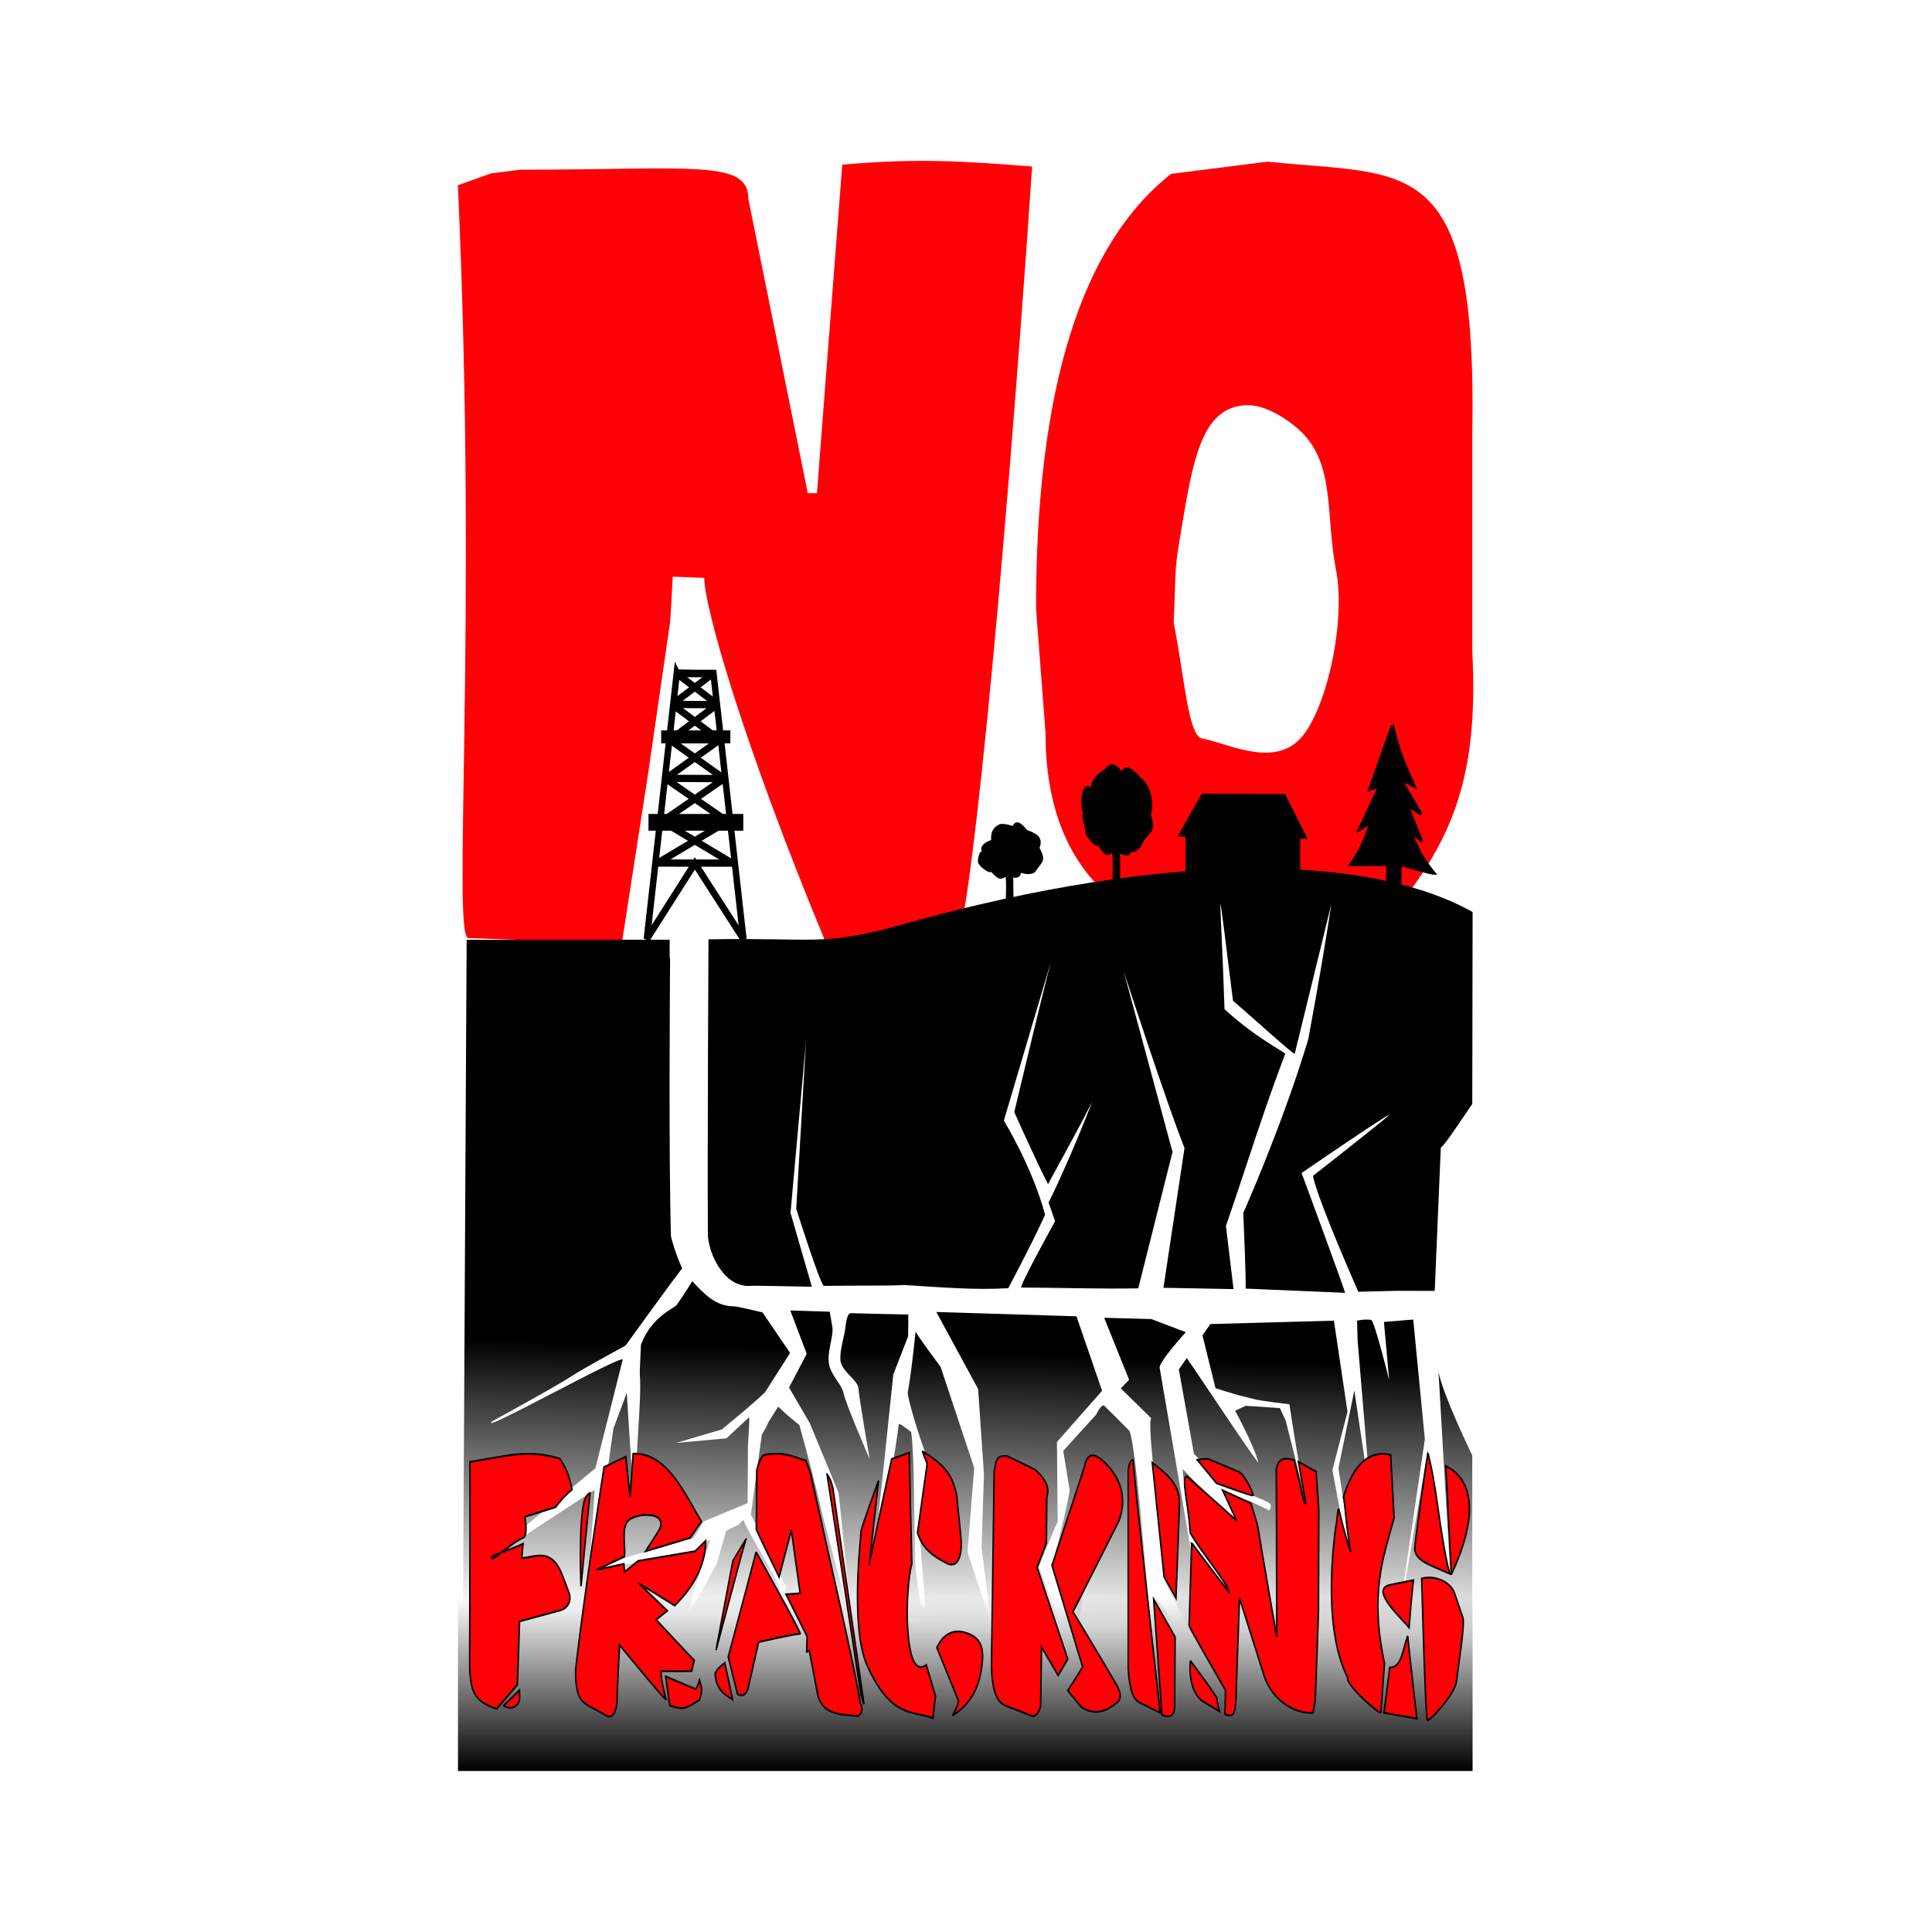 <svg:svg xmlns:dc="http://purl.org/dc/elements/1.1/" xmlns:ns1="http://www.w3.org/1999/xlink" xmlns:ns3="http://creativecommons.org/ns#" xmlns:rdf="http://www.w3.org/1999/02/22-rdf-syntax-ns#" xmlns:svg="http://www.w3.org/2000/svg" height="1141.644" id="svg2" version="1.1" viewBox="-270.632 -95.137 1141.644 1141.644" width="1141.644">
  <svg:defs id="defs4">
    <svg:linearGradient id="linearGradient4309">
      <svg:stop id="stop4311" offset="0" />
      <svg:stop id="stop4313" offset="1" stop-opacity="0" />
    </svg:linearGradient>
    <svg:linearGradient gradientTransform="translate(0 -74.751)" gradientUnits="userSpaceOnUse" id="linearGradient4077" x1="325.65" x2="325.65" y1="1015" y2="912.49">
      <svg:stop id="stop3768" offset="0" />
      <svg:stop id="stop3770" offset="1" stop-opacity="0" />
    </svg:linearGradient>
    <svg:linearGradient gradientUnits="userSpaceOnUse" id="linearGradient4079" x1="309.18" x2="304.81" y1="692.11" y2="850.68" ns1:href="#linearGradient4309" />
    <svg:linearGradient gradientUnits="userSpaceOnUse" id="linearGradient4087" x1="300.6" x2="300.52" y1="764.97" y2="973.54" ns1:href="#linearGradient4309" />
  </svg:defs>
  <svg:g id="layer2" transform="translate(-69.195 315.48)">
    <svg:g id="g4009">
      <svg:rect fill="url(#linearGradient4077)" fill-rule="evenodd" height="199" id="rect3764" transform="translate(0 -304.35)" width="599.53" x="69.195" y="741.24" />
      <svg:g fill="#ff0007" id="flowRoot2876" transform="matrix(2.748 0 0 3.536 -142.87 248.66)">
        <svg:path d="m90.599-158.09c36.984 0 49.007-1.746 49.007 4.863l12.784 49.199h1.969l5.443-54.907c16.452-1.106 26.036-0.581 40.832 0.32-6.609 75.234-13.908 129.82-16.533 129.82h-27.773c-18.181-34.06-26.204-56.441-26.204-61.082l-6.771-0.202-0.534 7.391-4.701 25.195-5.704 28.636-32.981-0.808c-3.609 0 2.034-51.911-2.279-125.83l7.206-1.988" id="path2889" />
        <svg:path d="m251.25-159.43c30.422 2.479 45.099-1.849 44.032 45.347l0 36.481c1.296 19.433-3.499 29.649-13.63 40.3-12.694-2.937-45.736-1.837-64.687 0.501-8.937-6.161-13.457-15.203-13.457-27.215l-2.039-20.742c0-36.562 9.68-60.773 29.039-72.633l20.742-2.039m-18.049 59.229c-2.207 10.116-1.49 6.908-2.134 17.778 2.438 9.703 3.141 19.005 6.163 19.403 5.142 0.678 14.547 4.689 20.544 0.404 5.963-4.261 10.43-19.81 8.202-28.602-2.228-8.793-0.168-17.505-7.375-22.983-2.756-2.095-7.593-4.534-11.498-4.534-9.328 0-11.59 7.94-13.901 18.534z" id="path2891" />
      </svg:g>
      <svg:g id="g3800" transform="translate(70.96 74.23)">
        <svg:g id="g4299" transform="translate(0 -.505)">
          <svg:path d="m668.53 754.28s-17.117-35.284-19.906-49.156l6.844 119.72-13.156-73.469-18.844 109.44 17.062-116.09-6.875-70.75-17.312 1.406 3.094 34.281s-8.753-35.17-10.656-35.469c-3.338-0.523-5.366-0.02-8.312 0.406l0.344 11.844 5.688 68.156 7.469 62.344-15.125-101.03-9.375 45.844 6.156 41.156s-5.051 24.978-7.25 41.531l4.375-45.125-6.844-36.344 8.906-34.562-8.031-53.781-73 2-4.656 6.719 7.688 31.188s11.98 3.768 14.062 4.25c2.082 0.482 5.211 1.255 9.438 2.344 4.226 1.089 20.188 2.906 20.188 2.906s2.186 15.808 8.781 53.125l-11-43.469-3.438-7.406-20.25-1.344-6.188 2.906s11.677 21.348 13.719 30.772c-6.665-8.437-35.647-52.551-42.312-61.866l-4.656 6.688 8.924 49.911s1.721 1.401 3.979 4.267c2.257 2.865 5.408 6.837 8.981 11.264 2.884 3.573 23.955 8.899 31.329 13.431 2.439 1.499 0.186 4.489 0.186 4.489s-18.226-9.401-14.846-5.763c-0.221 45.748 9.562 50.078 9.165 76.683l-7.188-59.415c-13.287-11.911-26.116-23.128-38.281-35.991 1.038 13.342 3.204 25.557 5.145 37.997 25.78 35.752 24.368 39.313 0.658 4.862l6.86 50.59-26.25-153.28c-0.597-3.486 15.469-21.062 15.469-21.062l-20.406-7.75-27.844-0.75 14.71 36.594-4.862 5.152 17.996 17.652c-2.871 0.973 5.026 59.787 7.216 93.637-0.044 4.16 36.98 70.548 36.269 71.639-0.923 1.416-40.872-61.788-40.694-58.791 2.151 36.156 5.288 68.92 2.551 65.807-2.751-3.129-13.523-160.09-18.502-165.12-3.128-3.162-10.453-10.496-14.559-14.517-1.687-1.652-4.862 5.152-4.862 5.152l-19.446 21.411 3.812 23.46s-1.163 8.602-8.469 36.665c0.018 8.842 13.583 25.157 12.464 36.201-0.414 4.085-0.692 7.175-0.969 10.125-0.077 1.109-0.171 2.229-0.281 3.344-0.157 1.582-0.224 2.002-0.25 2.188h235.38v-109.25z" fill="url(#linearGradient4079)" id="path4089" transform="translate(-70.96 -378.58)" />
          <svg:path d="m647.94 674.28 6.156 29.469 14.438 37.594c0.19-20.594 1.199-35.589 1.024-65.739-8.94-1.821-12.209-1.923-21.617-1.324z" fill="url(#linearGradient4079)" id="path4085" transform="translate(-70.96 -378.58)" />
          <svg:path d="m668.53 657.78v0.125c0.076-0.045 0.139-0.079 0.219-0.125h-0.219z" fill="url(#linearGradient4079)" id="path4083" transform="translate(-70.96 -378.58)" />
          <svg:path d="m668.78 550.64c-5.34 9.119-13.092 18.222-12.138 21.246-1.837 63.051-4.693 86.137-3.677 85.768l15.562 0.125 0.253-107.14z" fill="url(#linearGradient4079)" id="path4081" transform="translate(-70.96 -378.58)" />
          <svg:path d="m216.81 623.03c0.15 12.043 9.958 33.09 26.312 30.969 0.795-0.103 35.188 0.594 35.188 0.594l-12.625-43.656 9.156-101.5-5.781 99.062s14.431 45.624 16.375 45.594c20.885-0.325 37.799 0.061 47.25-0.531 23.494 1.436 42.121 3.059 61.688 1.875 7.431-14.367 12.414-23.271 21.75-43.344-7.55-28.356-24.375-55.656-24.375-55.656l29.366-99.083c-0.829 0-23.19 94.008-23.19 94.008s13.059 29.448 19.939 42.619c11.16-20.48 17.811-32.564 26.135-48.731-14.674 37.63-25.812 59.593-25.812 59.593l3.844 11s-21.694 39.216-19.938 39.219c20.285 0.033 48.045 0.923 69.094 0.469l20.23-80.59-28.77-106.47s26.109 80.058 35.863 104.13l-12.438 82.594 41.406 0.781-4.5-37.312c11.089-31.882 21.911-67.39 35.036-101.71 0.269-0.703-17.994-9.808-35.865-26.386-1.03-31.808-2.638-61.214-2.454-62.066 0.334-1.547 3.91 29.578 7.47 57.122 13.005 11.022 36.086 32.363 36.486 31.193l23.172-94.688c-1.387 0.444-1.471 12.218-15.181 86.167-14.91 49.88-38.41 102.72-38.41 102.72s1.913 43.4 1.312 44.656l58.812 2.5c0.523 0.036-25.656-70.812-25.656-70.812s50.093-34.371 51.781-34.344c0.057 0.702-45.031 36.031-45.031 36.031s-0.041 7.358 26.75 68.5l22.688-0.562h0.281l22.188 0.062 3.594-84.812c1.161 0.466 13.273-17.921 18.594-25.688l0.2-113.38c-58.942-33.21-176.29-37.862-337.1 7.377-46.663 13.127-50.965 7.584-114.43 8.756 0 0-0.655 117.79-0.37 173.75z" fill="url(#linearGradient4087)" id="path4077" transform="translate(-70.96 -378.58)" />
          <svg:path d="m194.28 449.53h-119.97l-2.219 414 365.35 15c0.029-0.437-4.007-17.84-3.755-20.531 0.439-6.356 0.359-12.813 0.375-21.406 0.019-10.094-8.913-32.638-5.482-38.54 22.006-37.859 4.964 78.567 4.964 78.567 0 0.057-21.05-56.451-21.05-56.451s7.748-19.694 11.054-26.727l-0.415-47.121 26.679-30.259-15.156-44-82.812-2.562 24.719 45.531 3.438 50.415-1.411 43.531 5.786 44.929-14.085-42.321 3.938-49.951-19.85-59.69s-14.026-18.73-14.688-20.844c-0.213-0.681-2.047 21.34-4.722 35.95-0.304 1.662 4.066 18.941 12.712 42.319-1.883 18.26-3.249 26.464-5.784 39.961 2.541 32.961 3.496 45.122 3.496 45.122s0.229 0.789-3.148-2.467c-0.337-5.685-2.463-15.273-2.754-23.036-0.962-25.665-0.426-63.7-2.501-78.547-4.602-3.571-7.253-5.258-7.333-4.601-1.433 11.776-5.859 40.533-15.503 83.626 1.638-9.434 12.267-112.96 12.267-112.96l8.758-22.583 0.13-12.88s-27.493-0.559-34.031-0.781c-1.635-0.056-2.635 3.463-3.188 8.75-0.552 5.287-3.049 11.33-2.969 18.406 0.081 7.077 10.485 12.154 10.75 17.469 0.265 5.314 6.608 41.679 6.608 41.679s-14.443-33.395-15.358-38.773c-0.915-5.378-7.498-10.516-8.719-17.688-1.22-7.171 2.915-16.372 2-21.75l-1.531-8.969-23.312-0.719 9.719 25.625-10.469 19.906 12.252 20.982 16.998 41.143s2.34 20.055 7.844 78.375l-17.295-65.304c-0.032 0-4.387-19.668-13.694-53.029-9.132-7.396-7.872-6.691-12.491-10.868-10.905 17.014-2.339 4.158-9.685 16.536l-6.438 47.148 20.916 43.306-12.501 29.306 8.792-28.251c-2.391-8.408-16.67-29.975-20.577-38.574-0.817-0.015 0.513-5.202-3.653 0.2-7.68 3.511-7.806 4.053-7.643 3.915l-5.63 19.42s-17.035 31.414-18.094 31.219l14.372-45.442c-4.091 0.968-4.876 5.724-8.198 6.691l-57.748 10.607 17.835-7.443 38.277-10.971 5.857-9.828 26.011-10.801 0.226-30.149c-0.262-4.93 1.117-16.979 0.716-20.651l-13.442 12.488-29.792 2.727 27.073-7.977c8.51-7.1 17.01-13.94 25.52-21.94l14.82-23.28-16.32-23.97s-14.083-3.327-16.438-3.562c-11.105 0.142-17.85-7.132-25.031-14.906-2.452 3.966-3.471 5.718-9.125 13.969-1.491 2.175-14.862 6.737-21.202 23.536-1.386 27.76-0.227 11.458-0.479 28.593-0.113 9.744-3.827 64.25-3.827 64.25l-4.088-64.277c-0.919 2.554-7.947 21.22-7.947 21.22l-16.801 121.09 5.82-85.04s-73.167 47.872-71.875 46.812c31.964-26.212 72.237-59.52 72.237-59.52s10.855-42.843 16.169-64.198c0.986-3.961-86.432 44.888-77.156 36.438 71.619-39.523 25.001-15.297 78.844-44.812 0 0 29.596-40.933 33.469-45.625-3.79-7.926-6.626-18.225-6.656-19.25-1.357-46.579-0.603-150.19-0.5-164.25h-0.25v-10.688z" fill="url(#linearGradient4079)" id="path4075" transform="translate(-70.96 -378.58)" />
        </svg:g>
      </svg:g>
      <svg:path d="m448.97-109.15" fill="none" id="path2915" stroke="#000" stroke-width="1.315px" transform="translate(70.96 74.23)" />
      <svg:path d="m448.97-109.15" fill="none" id="path2917" stroke="#000" stroke-width="1.315px" transform="translate(70.96 74.23)" />
      <svg:g fill="#ff0007" id="g4091" stroke="#000" stroke-width=".892" transform="matrix(1.025 0 0 1.232 -15.442 -297.69)">
        <svg:path d="m519.89 619.74s20.547 6.335 21.047 5.833c0.503-0.506-4.754-9.781-7.829-11.112-1.036-0.449-17.93-6.313-17.93-6.313-3.481-0.102-6.409 0.369-6.409 0.369l11.121 11.224z" id="path3999" />
        <svg:path d="m89.499 643.69c0.021-7.23-0.015-16.621 0-34.217 20.977-2.605 32.783-6.294 51.786-1.498 4.242 5.671 5.339 8.024 7.043 14.757-6.777 4.9-9.436 8.478-9.436 8.478l-17.786 4.622c1.159 5.061 0.65 9.066-0.445 9.862-5.948 1.885-16.96 10.451-18.377 10.141-3.529-0.773 11.271-4.375 17.802-7.033l-0.765 6.851c7.513-0.362 17.178-5.4 23.393 8.214l3.75 8.214c2.166 4.744-1.618 7.889-4.643 8.571l-23.75 5.357-1.25 30.357-11.964 11.607c-12.69-3.62-15.583-7.72-15.539-22.85l0.179-61.429z" id="path3951" />
        <svg:path d="m108.88 726.41 9.107-7.321c-0.035 2.321 0.844 5.162-1.429 6.964-2.991 2.373-5.664 1.328-7.679 0.357z" id="path3953" />
        <svg:path d="m158.67 624.45-5.179 44.643s-1.326-25.85 1.25-38.393c1.175-5.722 3.929-6.25 3.929-6.25z" id="path3955" />
        <svg:path d="m166.79 612.01s-12.276 65.424-16.429 97.5c-0.003 17.105 5.409 15.466 16.429 21.071 4.614 3.185 7.512-1.059 7.5-7.857-0.005-2.6 1.429-25.357 1.429-25.357s27.5 27.857 26.786 26.071c-0.714-1.786-3.929-13.571-2.5-13.571 0.941 0 10.978 0.168 17.333-0.072 0.326-1.264 0.616-2.448 1.417-5.107-1.429-1.071-21.964-19.464-21.964-19.464l6.429-4.286-16.429-13.214 20.714 10.714c12.475-10.357 17.755-20.714 17.857-31.071l-6.071 5-32.857 4.643-7.857 5.357-0.357-3.929-15.714 2.857 16.071-6.429c0.572-5.047-1.677-12.226 1.429-16.429 3.576-4.84 25.881-5.788 17.857 4.643l-7.143 9.286 25.714-6.429 6.429-7.857c-9.446-13.169-19.755-33.083-39.286-32.5l-1.786 20.714-2.5-19.286-12.5 5z" id="path3957" />
        <svg:path d="m202.32 712.41 2.321 13.929s5.225 1.571 7.857 1.25c3.336-0.406 9.286-3.929 9.286-3.929s1.242-3.04 1.25-4.643c0.008-1.66-1.25-4.821-1.25-4.821s-1.607 4.464-2.321 4.286c-0.714-0.179-17.143-6.071-17.143-6.071z" id="path3959" />
        <svg:path d="m248.66 646.47c-0.446 0.179-17.321 53.304-17.321 53.304l9.732-42.857 7.589-10.446z" id="path3961" />
        <svg:path d="m254.56 641.99c0 0.253 13.132 22.728 13.132 22.728l7.071-22.476 5.051 30.305-8.081 0.505 12.122 20.203-0.253 7.324 1.515-0.505 5.051 21.971c2.722 6.677 7.871 7.461 12.879 8.586l9.596 0.758c3.374-0.568 3.294-4.345 1.705-6.518-2.155-13.853-19.124-74.374-28.222-108.64-0.678-2.554-3.03-7.324-3.03-7.324-5.845-1.395-11.528-3.961-19.572-3.157 0 0-3.767-0.154-5.177 0.884-2.092 1.54-3.535 6.945-3.535 6.945l-0.253 28.411z" id="path3969" />
        <svg:path d="m236.37 705.94 4.519 17.567c-4.762-2.434-9.573-4.807-10.064-12.533 1.169-2.21 3.297-3.669 5.545-5.035z" id="path3971" />
        <svg:path d="m254.45 652.73s26.786 39.643 25.357 39.286c-1.429-0.357-23.929 3.929-23.929 3.929l-6.071 22.143c-1.47 3.724-3.655 3.865-6.071 2.857l-5.357-17.857 16.071-50.357z" id="path3973" />
        <svg:path d="m295.36 615.58 19.554 105.71 1.696 4.464-17.946-103.84c-0.984-3.165-2.081-5.317-3.304-6.339z" id="path3975" />
        <svg:path d="m350.27 604.36 2.778 6.061-5.556 33.082c3.047 8.124 9.793 11.607 16.92 14.647 2.423 1.034 8.236 2.189 8.334-9.849 0.011-1.288-2.778-23.234-2.778-23.234-2.631-9.325-6.048-13.571-19.698-20.708z" id="path3977" />
        <svg:path d="m358.6 698.56c3.372-5.516 8.604-9.787 18.435-6.566 9.496 3.111 8.504 10.842 7.071 17.93-2.09 10.338-8.127 16.959-16.415 21.213 0 0 4.041-5.808 3.283-7.324-0.758-1.515-12.122-24.749-12.374-25.254z" id="path3979" />
        <svg:path d="m319.71 658.66c0-1.01 12.879-50.508 12.879-50.508l10.102-3.03 1.515 53.286c-3.955 11.161-5.106 57.099 8.334 48.487l5.303 14.9-1.515 10.607c-12.26-3.589-24.106-0.331-37.628-24.749-10.458-18.884-3.535-63.64-3.788-64.65-0.253-1.01 10.102-24.496 10.102-24.496l-5.303 40.154z" id="path3981" />
        <svg:path d="m421.8 648.45-5.362 11.721 17.678 43.942-5.556 7.829-9.596-13.637-0.505 28.537c-1.213 2.877-2.592 5.347-5.808 4.293l-14.647-4.798c-7.278-2.384-7.951-14.089-7.829-21.466l1.515-91.166c1.197-3.261 0.32-7.975 7.829-6.819l15.657 6.313c5.337 3.904 8.845 8.141 6.819 13.385l-0.194 21.867z" id="path3983" />
        <svg:path d="m443.71 611.94c1.833-8.537 7.432-5.592 12.122-1.768 9.404 7.669 12.309 17.288 7.829 27.527l-26.517 43.689s16.734 23.04 25.254 35.355c4.203 6.076 0.253 8.081 0.253 8.081-6.334 4.456-13.034 6.529-20.708 2.273l-7.829-7.829 8.586-11.364-17.678-48.74 18.688-47.225z" id="path3985" />
        <svg:path d="m471.74 608.65c-0.505 0.505 15.657 121.22 15.657 121.22l-11.617-4.798c-3.474-1.183-6.032-5.573-6.819-16.162v-95.207c0.532-4.045 1.577-5.019 2.778-5.051z" id="path3993" />
        <svg:path d="m482.85 609.92 6.819 54.801 6.819 10.102 2.02-44.699c0.461-10.192-7.475-14.765-15.657-20.203z" id="path3995" />
        <svg:path d="m483.61 675.32 12.374 18.183-0.253 33.335c-0.026 3.428-1.99 5.999-7.324 4.041l-4.798-55.558z" id="path3997" />
        <svg:path d="m505.58 648.56 21.466 23.483c0.121-3.34-16.949-20.244-22.257-28.453-1.475-15.688-5.347-26.323-2.101-27.26 9.357 7.171 19.422 14.19 28.815 21.502-3.898-7.269-8.1-14.65-8.1-14.65l16.27 6.182 3.788 10.354s4.534 22.887 11.112 53.538c-0.149-34.82-0.012-42.498-0.253-80.307 0.809-2.962 2.244-6.515 10.23-4.258 0.406 0.296 5.863 20.448 5.863 20.448 0.36 0.427 1.045 0.831 0.853-0.058-1.557-7.226-4.169-19.63-4.169-19.63l10.204 4.76 1.515 18.183s-0.18 47.1-0.18 48.868c0 1.768-1.84 42.298-1.84 42.298l-1.263 6.313c-11.864 0.533-24.113-7.017-28.284-17.93-0.526-1.375-14.142-37.123-14.142-37.123l-2.02 47.477c-0.374 8.777-1.533 9.615-6.313 8.334l0.253-11.617s-20.961-30.052-20.961-31.062c0-1.01 1.515-40.15 1.515-39.393z" id="path4001" />
        <svg:path d="m504.82 704.87s15.657 17.425 15.405 18.435c-0.253 1.01 1.263 5.808 1.263 5.808l-10.102-5.051c-6.629-4.567-7.277-13.706-6.566-19.193z" id="path4003" />
        <svg:path d="m589.17 637.95c0.232-1.938 0.816-7.198 1.31-5.389 3.131 11.477 6.968 21.107 6.723 20.002-2.719-12.214-3.251-24.248-4.15-26.19 6.216-17.063 15.949-22.398 27.18-20.243l2.02 30.305c-6.271 18.814-14.221 35.95-5.556 69.701 0 0-2.032 22.445-2.02 23.486 0.02 1.736-20.695-13.217-19.193-16.668-16.08-25.807-6.611-74.108-6.314-75.004z" id="path4015" />
        <svg:path d="m641.77 605.42c5.893 19.011 6.707 40.062 12.599 57.773-11.887-4.494-19.821-6.068-20.247-12.118-0.124-1.763 7.396-45.908 7.648-45.655z" id="path4017" />
        <svg:path d="m652.05 611.46 3.166 52.064c4.674-8.387 22.677-41.181-3.166-52.064z" id="path4019" />
        <svg:path d="m633.47 666.23c-0.505 1.01-2.603 22.741-2.603 22.741-3.555-3.853-23.292-18.371-10.891-20.464l13.494-2.277z" id="path4027" />
        <svg:path d="m638.16 665.47s2.113 67.458 3.283 67.933c1.239 0.502 15.665-12.104 16.668-18.435 1.92-12.133 5.292-29.119 3.535-31.315l-4.546-11.112c-2.206-5.392-11.347-8.873-18.94-7.071z" id="path4029" />
        <svg:path d="m630.08 693c0 1.01 5.303 39.648 5.303 39.648l-18.94-2.778 3.283-21.718c7.098 0.159 7.529-9.207 10.354-15.152z" id="path4031" />
      </svg:g>
      <svg:path d="m456.38 114.15c0.247-1.276 0.612-21.667-0.18-21.667-2.544 1.019-3.205 4.59-8.435-4.246-0.793 2.455-7.136-4.645-7.195-7.155-0.06-2.58-3.215-11.999-1.085-10.418-2.982-4.832-0.805-22.037 4.226-14.396-0.21-6.201 4.165-9.322 8.46-12.269 4.249-6.725 9.347 2.506 9.347 2.506 2.105-8.268 10.627 2.874 10.627 2.874 4.494 2.745 8.47 12.436 5.873 21.813 3.874 10.817-1.224 8.736-5.07 16.567-1.259 4.343-6.742 5.41-6.742 4.112 0.049 4.476-3.613 1.979-6.388 1.135l0.18 21.704-3.617-0.561h0z" id="path3785" stroke="#000" stroke-width="1.16px" />
      <svg:path d="m621.42 17.89s-13.553 38.048-13.553 38.048l5.99-2.209-12.081 25.782 6.886-3.999c-3.675 10.051-5.108 14.854-11.963 24.825l21.932-0.048-0.315 12.714 3.241 0.346v0.069l0.483-0.069 0.552 0.069v-0.069l3.172-0.346 0.273-12.876s17.299 5.291 19.973 5.291c-9.009-11.077-9.739-15.807-13.596-23.003 4.861 1.313 6.383 4.48 6.383 4.48s-6.053-15.575-9.009-21.885l8.56 5.518-12.237-20.776 8.138 4.137c-7.687-16.831-9.845-23.328-12.83-36.001h-0z" id="path3828" stroke="#000" stroke-width="1.726" />
      <svg:path d="m499.65 105.05v-21.848h-4.384l13.713-24.269 48.639 0.18 12.756 25.409h-3.988v20.528h-66.736z" id="path3835" stroke="#000" stroke-width="1.034px" />
      <svg:path d="m393.25 122.65c0.254-0.923 0.631-15.666-0.185-15.666-2.623 0.737-3.304 3.319-8.696-3.07-0.818 1.775-7.357-3.359-7.418-5.173-0.062-1.866 0.586-6.834 2.782-5.691-3.074-3.493 3.07-6.726 5.007-6.726-0.216-4.484 0.394-7.354 4.821-9.485 2.43-0.565 7.686 1.198 7.686 1.198 2.17-5.978 7.705 2.078 7.705 2.078 4.633 1.985 10.032 3.467 7.354 10.246 3.994 7.821 1.988 7.545-1.977 13.207-1.298 3.14-8.901 1.456-8.901 0.517 0.051 3.236-1.774 3.886-4.636 3.276l0.185 15.693-3.728-0.405z" id="path3785-8" stroke="#000" stroke-width="1.001px" />
      <svg:g id="g3090" stroke="#000" transform="matrix(1 0 0 1.13 73.159 -246.7)">
        <svg:path d="m125.34 206.86-17.707 139.09 28.364-39.501 28.697 39.501-17.707-138.86h-10.816l-10.83-0.224z" fill="none" id="path4241" stroke-width="3.797" />
        <svg:path d="m116.57 284.48h39.283" fill="none" id="path4256" stroke-width="3.797" />
        <svg:path d="m118.46 261.95 34.727 0.149" fill="none" id="path4258" stroke-width="3.797" />
        <svg:path d="m121.13 241.65h29.698" fill="none" id="path4260" stroke-width="3.797" />
        <svg:path d="m123.01 223.29 25.927 0.149" fill="none" id="path4262" stroke-width="3.797" />
        <svg:path d="m125.27 207.2h21.555" fill="none" id="path4291" stroke-width="3.797" />
        <svg:path d="m114.11 306.26 44.222 0.02" fill="none" id="path4293" stroke-width="3.797" />
        <svg:path d="m113.9 306.28 41.8-22.09" fill="none" id="path3629" stroke-width="3.797" />
        <svg:path d="m116.88 284.34 36.46-22.25" fill="none" id="path3631" stroke-width="3.797" />
        <svg:path d="m118.93 261.95 31.898-20.151" fill="none" id="path3633" stroke-width="3.797" />
        <svg:path d="m121.6 241.65 27.5-18.22" fill="none" id="path3635" stroke-width="3.797" />
        <svg:path d="m122.85 223.14 23.884-15.988" fill="none" id="path3639" stroke-width="3.797" />
        <svg:path d="m158.05 306.28-41.79-22.09" fill="none" id="path3676" stroke-width="3.797" />
        <svg:path d="m155.07 284.34-36.46-22.25" fill="none" id="path3678" stroke-width="3.797" />
        <svg:path d="m153.02 261.95-31.898-20.151" fill="none" id="path3680" stroke-width="3.797" />
        <svg:path d="m150.35 241.65-27.5-18.22" fill="none" id="path3682" stroke-width="3.797" />
        <svg:path d="m149.1 223.14-23.89-15.99" fill="none" id="path3684" stroke-width="3.797" />
        <svg:path d="m110.1 282.09v5.75h53.021v-5.75h-53.021z" id="path3712" stroke-width="2.986" />
        <svg:path d="m117.77 238.55v3.424h37.551v-3.424h-37.551z" id="path3712-3" stroke-width="3.325" />
      </svg:g>
    </svg:g>
  </svg:g>
</svg:svg>